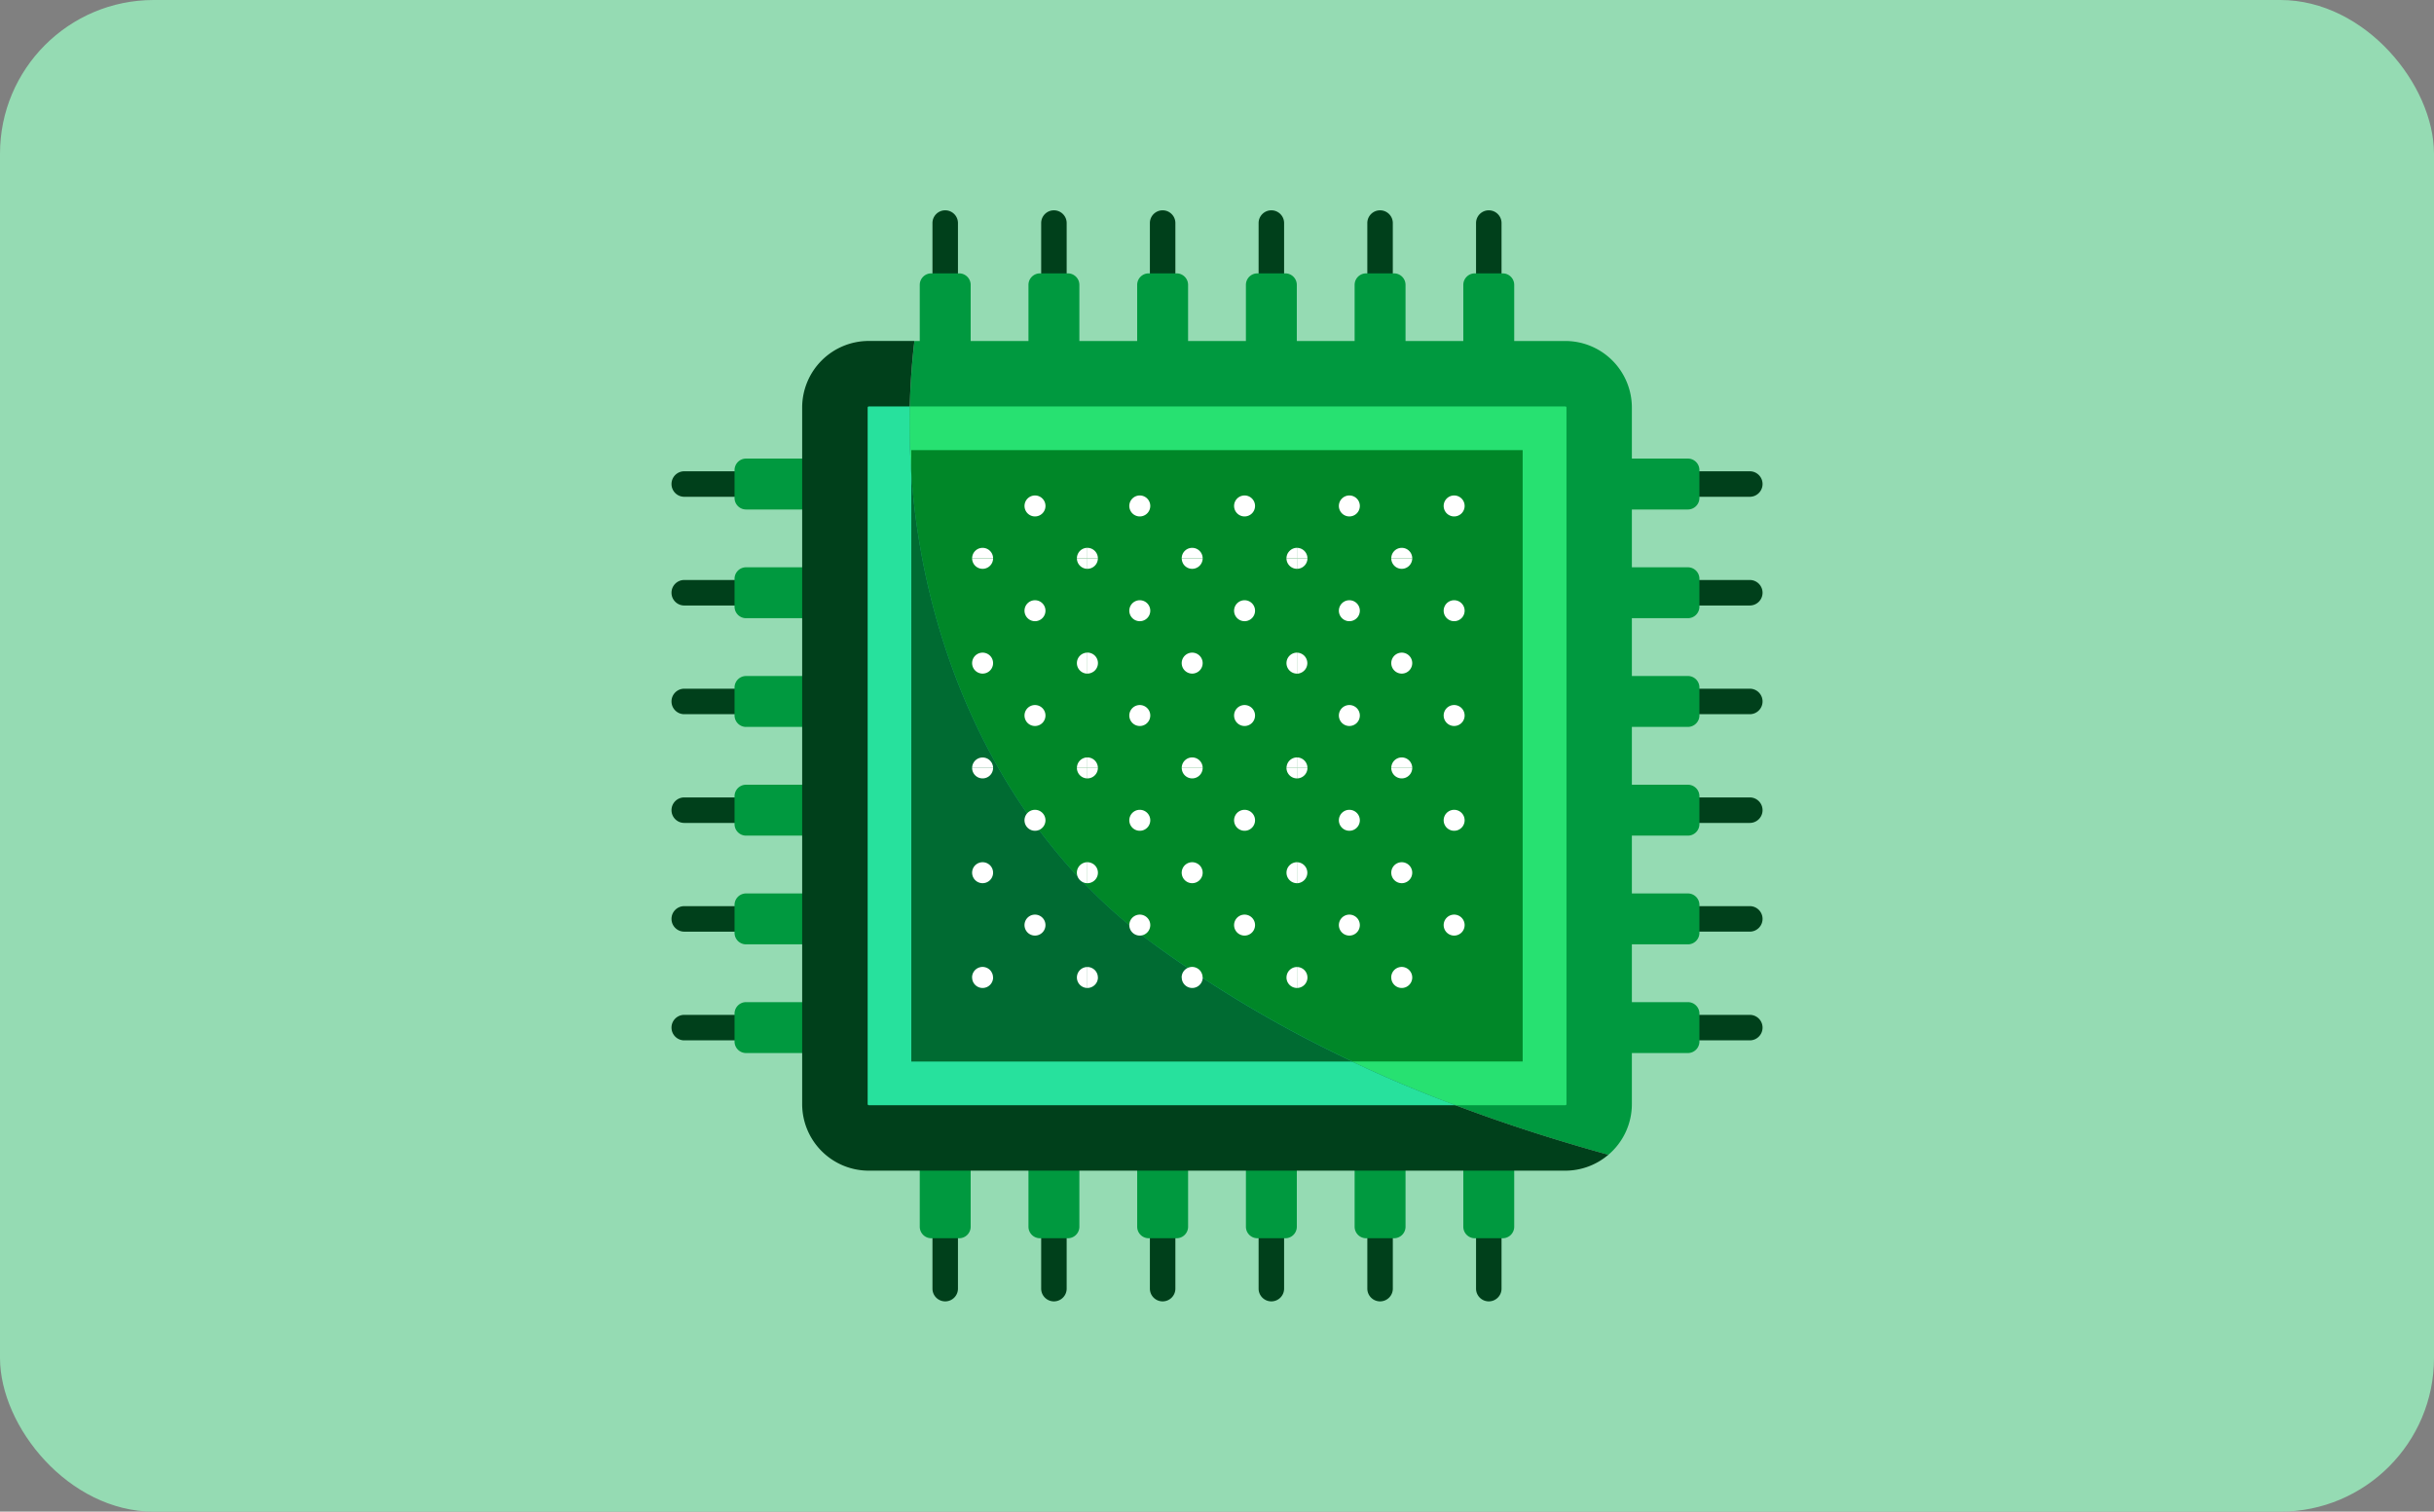 <svg xmlns="http://www.w3.org/2000/svg" xmlns:xlink="http://www.w3.org/1999/xlink" width="190" height="118" viewBox="0 0 190 118">
  <rect x="0" y="0" width="190" height="118" fill="#808080" stroke="none"/>
  <defs>
    <clipPath id="clip-path">
      <rect id="Rectángulo_406443" data-name="Rectángulo 406443" width="85.173" height="85.173" fill="none"/>
    </clipPath>
  </defs>
  <g id="Grupo_1113121" data-name="Grupo 1113121" transform="translate(-324.051 -4459)">
    <rect id="Rectángulo_406444" data-name="Rectángulo 406444" width="190" height="118" rx="12" transform="translate(324.051 4459)" fill="#95dbb3"/>
    <g id="Grupo_1113077" data-name="Grupo 1113077" transform="translate(376.464 4475.413)">
      <g id="Grupo_1113076" data-name="Grupo 1113076" clip-path="url(#clip-path)">
        <path id="Trazado_900086" data-name="Trazado 900086" d="M34.83,7.2H32.84V1a.995.995,0,1,1,1.99,0Z" transform="translate(-12.464 0)" fill="#00401b"/>
        <path id="Trazado_900087" data-name="Trazado 900087" d="M48.507,7.2h-1.99V1a.995.995,0,1,1,1.99,0Z" transform="translate(-17.655 0)" fill="#00401b"/>
        <path id="Trazado_900088" data-name="Trazado 900088" d="M62.185,7.2h-1.99V1a.995.995,0,1,1,1.99,0Z" transform="translate(-22.847 0)" fill="#00401b"/>
        <path id="Trazado_900089" data-name="Trazado 900089" d="M75.863,7.2h-1.99V1a.995.995,0,1,1,1.99,0Z" transform="translate(-28.038 0)" fill="#00401b"/>
        <path id="Trazado_900090" data-name="Trazado 900090" d="M89.54,7.2H87.55V1a.995.995,0,1,1,1.99,0Z" transform="translate(-33.229 0)" fill="#00401b"/>
        <path id="Trazado_900091" data-name="Trazado 900091" d="M103.218,7.2h-1.99V1a.995.995,0,1,1,1.99,0Z" transform="translate(-38.42 0)" fill="#00401b"/>
        <path id="Trazado_900092" data-name="Trazado 900092" d="M34.313,15.129H32.139a.9.9,0,0,1-.9-.9V8.837a.9.9,0,0,1,.9-.9h2.174a.9.9,0,0,1,.9.9v5.39a.9.9,0,0,1-.9.9" transform="translate(-11.855 -3.011)" fill="#00993f"/>
        <path id="Trazado_900093" data-name="Trazado 900093" d="M47.991,15.129H45.817a.9.9,0,0,1-.9-.9V8.837a.9.9,0,0,1,.9-.9h2.174a.9.9,0,0,1,.9.9v5.39a.9.9,0,0,1-.9.9" transform="translate(-17.047 -3.011)" fill="#00993f"/>
        <path id="Trazado_900094" data-name="Trazado 900094" d="M61.668,15.129H59.494a.9.9,0,0,1-.9-.9V8.837a.9.9,0,0,1,.9-.9h2.174a.9.9,0,0,1,.9.9v5.39a.9.9,0,0,1-.9.9" transform="translate(-22.238 -3.011)" fill="#00993f"/>
        <path id="Trazado_900095" data-name="Trazado 900095" d="M75.346,15.129H73.172a.9.9,0,0,1-.9-.9V8.837a.9.9,0,0,1,.9-.9h2.174a.9.9,0,0,1,.9.9v5.39a.9.9,0,0,1-.9.9" transform="translate(-27.429 -3.011)" fill="#00993f"/>
        <path id="Trazado_900096" data-name="Trazado 900096" d="M89.024,15.129H86.85a.9.9,0,0,1-.9-.9V8.837a.9.9,0,0,1,.9-.9h2.174a.9.9,0,0,1,.9.9v5.39a.9.9,0,0,1-.9.9" transform="translate(-32.62 -3.011)" fill="#00993f"/>
        <path id="Trazado_900097" data-name="Trazado 900097" d="M102.7,15.129h-2.174a.9.9,0,0,1-.9-.9V8.837a.9.9,0,0,1,.9-.9H102.7a.9.9,0,0,1,.9.9v5.39a.9.9,0,0,1-.9.9" transform="translate(-37.812 -3.011)" fill="#00993f"/>
        <path id="Trazado_900098" data-name="Trazado 900098" d="M101.228,125.678h1.99v6.2a.995.995,0,1,1-1.99,0Z" transform="translate(-38.42 -47.7)" fill="#00401b"/>
        <path id="Trazado_900099" data-name="Trazado 900099" d="M87.551,125.678h1.99v6.2a.995.995,0,1,1-1.99,0Z" transform="translate(-33.229 -47.7)" fill="#00401b"/>
        <path id="Trazado_900100" data-name="Trazado 900100" d="M73.873,125.678h1.99v6.2a.995.995,0,1,1-1.99,0Z" transform="translate(-28.038 -47.7)" fill="#00401b"/>
        <path id="Trazado_900101" data-name="Trazado 900101" d="M60.195,125.678h1.99v6.2a.995.995,0,1,1-1.99,0Z" transform="translate(-22.847 -47.7)" fill="#00401b"/>
        <path id="Trazado_900102" data-name="Trazado 900102" d="M46.518,125.678h1.99v6.2a.995.995,0,1,1-1.99,0Z" transform="translate(-17.656 -47.7)" fill="#00401b"/>
        <path id="Trazado_900103" data-name="Trazado 900103" d="M32.84,125.678h1.99v6.2a.995.995,0,1,1-1.99,0Z" transform="translate(-12.464 -47.7)" fill="#00401b"/>
        <path id="Trazado_900104" data-name="Trazado 900104" d="M100.528,117.744H102.7a.9.9,0,0,1,.9.9v5.39a.9.9,0,0,1-.9.9h-2.174a.9.9,0,0,1-.9-.9v-5.39a.9.9,0,0,1,.9-.9" transform="translate(-37.812 -44.689)" fill="#00993f"/>
        <path id="Trazado_900105" data-name="Trazado 900105" d="M86.85,117.744h2.174a.9.9,0,0,1,.9.9v5.39a.9.9,0,0,1-.9.9H86.85a.9.9,0,0,1-.9-.9v-5.39a.9.9,0,0,1,.9-.9" transform="translate(-32.62 -44.689)" fill="#00993f"/>
        <path id="Trazado_900106" data-name="Trazado 900106" d="M73.173,117.744h2.174a.9.9,0,0,1,.9.9v5.39a.9.9,0,0,1-.9.9H73.173a.9.9,0,0,1-.9-.9v-5.39a.9.9,0,0,1,.9-.9" transform="translate(-27.429 -44.689)" fill="#00993f"/>
        <path id="Trazado_900107" data-name="Trazado 900107" d="M59.495,117.744h2.174a.9.9,0,0,1,.9.9v5.39a.9.9,0,0,1-.9.9H59.495a.9.9,0,0,1-.9-.9v-5.39a.9.9,0,0,1,.9-.9" transform="translate(-22.238 -44.689)" fill="#00993f"/>
        <path id="Trazado_900108" data-name="Trazado 900108" d="M45.817,117.744h2.174a.9.9,0,0,1,.9.9v5.39a.9.9,0,0,1-.9.9H45.817a.9.9,0,0,1-.9-.9v-5.39a.9.9,0,0,1,.9-.9" transform="translate(-17.047 -44.689)" fill="#00993f"/>
        <path id="Trazado_900109" data-name="Trazado 900109" d="M32.139,117.744h2.174a.9.9,0,0,1,.9.9v5.39a.9.9,0,0,1-.9.9H32.139a.9.9,0,0,1-.9-.9v-5.39a.9.9,0,0,1,.9-.9" transform="translate(-11.855 -44.689)" fill="#00993f"/>
        <path id="Trazado_900110" data-name="Trazado 900110" d="M125.678,34.83V32.84h6.2a.995.995,0,1,1,0,1.99Z" transform="translate(-47.7 -12.464)" fill="#00401b"/>
        <path id="Trazado_900111" data-name="Trazado 900111" d="M125.678,48.507v-1.99h6.2a.995.995,0,1,1,0,1.99Z" transform="translate(-47.7 -17.655)" fill="#00401b"/>
        <path id="Trazado_900112" data-name="Trazado 900112" d="M125.678,62.185v-1.99h6.2a.995.995,0,1,1,0,1.99Z" transform="translate(-47.7 -22.847)" fill="#00401b"/>
        <path id="Trazado_900113" data-name="Trazado 900113" d="M125.678,75.863v-1.99h6.2a.995.995,0,1,1,0,1.99Z" transform="translate(-47.7 -28.038)" fill="#00401b"/>
        <path id="Trazado_900114" data-name="Trazado 900114" d="M125.678,89.54V87.55h6.2a.995.995,0,1,1,0,1.99Z" transform="translate(-47.7 -33.229)" fill="#00401b"/>
        <path id="Trazado_900115" data-name="Trazado 900115" d="M125.678,103.218v-1.99h6.2a.995.995,0,1,1,0,1.99Z" transform="translate(-47.7 -38.42)" fill="#00401b"/>
        <path id="Trazado_900116" data-name="Trazado 900116" d="M117.744,34.313V32.139a.9.9,0,0,1,.9-.9h5.39a.9.9,0,0,1,.9.9v2.174a.9.9,0,0,1-.9.9h-5.39a.9.9,0,0,1-.9-.9" transform="translate(-44.689 -11.855)" fill="#00993f"/>
        <path id="Trazado_900117" data-name="Trazado 900117" d="M117.744,47.991V45.817a.9.9,0,0,1,.9-.9h5.39a.9.9,0,0,1,.9.9v2.174a.9.9,0,0,1-.9.9h-5.39a.9.9,0,0,1-.9-.9" transform="translate(-44.689 -17.047)" fill="#00993f"/>
        <path id="Trazado_900118" data-name="Trazado 900118" d="M117.744,61.668V59.494a.9.9,0,0,1,.9-.9h5.39a.9.9,0,0,1,.9.9v2.174a.9.9,0,0,1-.9.9h-5.39a.9.9,0,0,1-.9-.9" transform="translate(-44.689 -22.238)" fill="#00993f"/>
        <path id="Trazado_900119" data-name="Trazado 900119" d="M117.744,75.346V73.172a.9.9,0,0,1,.9-.9h5.39a.9.9,0,0,1,.9.9v2.174a.9.9,0,0,1-.9.9h-5.39a.9.9,0,0,1-.9-.9" transform="translate(-44.689 -27.429)" fill="#00993f"/>
        <path id="Trazado_900120" data-name="Trazado 900120" d="M117.744,89.024V86.85a.9.9,0,0,1,.9-.9h5.39a.9.9,0,0,1,.9.9v2.174a.9.9,0,0,1-.9.9h-5.39a.9.9,0,0,1-.9-.9" transform="translate(-44.689 -32.62)" fill="#00993f"/>
        <path id="Trazado_900121" data-name="Trazado 900121" d="M117.744,102.7v-2.174a.9.9,0,0,1,.9-.9h5.39a.9.9,0,0,1,.9.9V102.7a.9.9,0,0,1-.9.9h-5.39a.9.9,0,0,1-.9-.9" transform="translate(-44.689 -37.812)" fill="#00993f"/>
        <path id="Trazado_900122" data-name="Trazado 900122" d="M7.2,101.228v1.99H1a.995.995,0,1,1,0-1.99Z" transform="translate(0 -38.42)" fill="#00401b"/>
        <path id="Trazado_900123" data-name="Trazado 900123" d="M7.2,87.551v1.99H1a.995.995,0,1,1,0-1.99Z" transform="translate(0 -33.229)" fill="#00401b"/>
        <path id="Trazado_900124" data-name="Trazado 900124" d="M7.2,73.873v1.99H1a.995.995,0,1,1,0-1.99Z" transform="translate(0 -28.038)" fill="#00401b"/>
        <path id="Trazado_900125" data-name="Trazado 900125" d="M7.2,60.195v1.99H1a.995.995,0,1,1,0-1.99Z" transform="translate(0 -22.847)" fill="#00401b"/>
        <path id="Trazado_900126" data-name="Trazado 900126" d="M7.2,46.518v1.99H1a.995.995,0,1,1,0-1.99Z" transform="translate(0 -17.656)" fill="#00401b"/>
        <path id="Trazado_900127" data-name="Trazado 900127" d="M7.2,32.84v1.99H1a.995.995,0,1,1,0-1.99Z" transform="translate(0 -12.464)" fill="#00401b"/>
        <path id="Trazado_900128" data-name="Trazado 900128" d="M15.129,100.528V102.7a.9.9,0,0,1-.9.9H8.837a.9.9,0,0,1-.9-.9v-2.174a.9.9,0,0,1,.9-.9h5.39a.9.9,0,0,1,.9.9" transform="translate(-3.011 -37.812)" fill="#00993f"/>
        <path id="Trazado_900129" data-name="Trazado 900129" d="M15.129,86.85v2.174a.9.9,0,0,1-.9.9H8.837a.9.9,0,0,1-.9-.9V86.85a.9.9,0,0,1,.9-.9h5.39a.9.9,0,0,1,.9.9" transform="translate(-3.011 -32.62)" fill="#00993f"/>
        <path id="Trazado_900130" data-name="Trazado 900130" d="M15.129,73.172v2.174a.9.9,0,0,1-.9.9H8.837a.9.9,0,0,1-.9-.9V73.172a.9.9,0,0,1,.9-.9h5.39a.9.9,0,0,1,.9.9" transform="translate(-3.011 -27.429)" fill="#00993f"/>
        <path id="Trazado_900131" data-name="Trazado 900131" d="M15.129,59.495v2.174a.9.9,0,0,1-.9.9H8.837a.9.9,0,0,1-.9-.9V59.495a.9.9,0,0,1,.9-.9h5.39a.9.9,0,0,1,.9.9" transform="translate(-3.011 -22.238)" fill="#00993f"/>
        <path id="Trazado_900132" data-name="Trazado 900132" d="M15.129,45.817v2.174a.9.9,0,0,1-.9.9H8.837a.9.9,0,0,1-.9-.9V45.817a.9.9,0,0,1,.9-.9h5.39a.9.9,0,0,1,.9.9" transform="translate(-3.011 -17.047)" fill="#00993f"/>
        <path id="Trazado_900133" data-name="Trazado 900133" d="M15.129,32.139v2.174a.9.9,0,0,1-.9.9H8.837a.9.9,0,0,1-.9-.9V32.139a.9.9,0,0,1,.9-.9h5.39a.9.9,0,0,1,.9.9" transform="translate(-3.011 -11.855)" fill="#00993f"/>
        <path id="Trazado_900134" data-name="Trazado 900134" d="M48.994,63.5C60.062,71.6,72.07,76.528,84.507,79.971a5.188,5.188,0,0,0,1.835-3.962V21.645a5.2,5.2,0,0,0-5.2-5.2h-50.8C28.26,34,34.759,53.1,48.994,63.5" transform="translate(-11.37 -6.24)" fill="#00993f"/>
        <path id="Trazado_900135" data-name="Trazado 900135" d="M43.864,63.5C29.629,53.1,23.13,34,25.207,16.442H21.645a5.2,5.2,0,0,0-5.2,5.2V76.01a5.2,5.2,0,0,0,5.2,5.2H76.01a5.179,5.179,0,0,0,3.368-1.242C66.94,76.528,54.932,71.6,43.864,63.5" transform="translate(-6.24 -6.24)" fill="#00401b"/>
        <path id="Trazado_900136" data-name="Trazado 900136" d="M49,66.631a98.547,98.547,0,0,0,23.6,12.6h8.549a.092.092,0,0,0,.091-.091V24.772a.092.092,0,0,0-.091-.091H29.978C29.59,40.733,36.133,57.231,49,66.631" transform="translate(-11.372 -9.367)" fill="#27e171"/>
        <path id="Trazado_900137" data-name="Trazado 900137" d="M46.991,66.631c-12.862-9.4-19.405-25.9-19.017-41.95h-3.2a.091.091,0,0,0-.091.091V79.136a.091.091,0,0,0,.091.091H70.588a98.547,98.547,0,0,1-23.6-12.6" transform="translate(-9.367 -9.367)" fill="#27e19d"/>
        <path id="Trazado_900138" data-name="Trazado 900138" d="M49.076,68.716A94.429,94.429,0,0,0,64.62,77.9H77.9V30.175H30.175V32c.989,14.318,7.434,28.341,18.9,36.721" transform="translate(-11.453 -11.453)" fill="#008728"/>
        <path id="Trazado_900139" data-name="Trazado 900139" d="M64.62,79.018A94.426,94.426,0,0,1,49.076,69.83c-11.467-8.38-17.912-22.4-18.9-36.721V79.018Z" transform="translate(-11.452 -12.566)" fill="#006b32"/>
        <path id="Trazado_900140" data-name="Trazado 900140" d="M92.2,43.291a.818.818,0,1,0-1.636,0Z" transform="translate(-34.372 -16.12)" fill="#fff"/>
        <path id="Trazado_900141" data-name="Trazado 900141" d="M85.607,36.7a.818.818,0,1,0-.818.818.818.818,0,0,0,.818-.818" transform="translate(-31.87 -13.618)" fill="#fff"/>
        <path id="Trazado_900142" data-name="Trazado 900142" d="M98.791,36.7a.818.818,0,1,0-.818.818.818.818,0,0,0,.818-.818" transform="translate(-36.874 -13.618)" fill="#fff"/>
        <path id="Trazado_900143" data-name="Trazado 900143" d="M79.516,43.291a.817.817,0,0,0-.653-.8.8.8,0,0,0-.165-.017v.818Z" transform="translate(-29.869 -16.12)" fill="#fff"/>
        <path id="Trazado_900144" data-name="Trazado 900144" d="M91.382,68.841a.818.818,0,0,0-.8.653.8.8,0,0,0-.017.165H92.2a.8.8,0,0,0-.017-.165.819.819,0,0,0-.8-.653" transform="translate(-34.373 -26.128)" fill="#fff"/>
        <path id="Trazado_900145" data-name="Trazado 900145" d="M91.382,55.657a.818.818,0,1,0,.818.818.817.817,0,0,0-.818-.818" transform="translate(-34.373 -21.124)" fill="#fff"/>
        <path id="Trazado_900146" data-name="Trazado 900146" d="M85.607,63.067a.818.818,0,1,0-.818.818.818.818,0,0,0,.818-.818" transform="translate(-31.87 -23.626)" fill="#fff"/>
        <path id="Trazado_900147" data-name="Trazado 900147" d="M97.973,62.248a.818.818,0,1,0,.818.819.818.818,0,0,0-.818-.819" transform="translate(-36.874 -23.626)" fill="#fff"/>
        <path id="Trazado_900148" data-name="Trazado 900148" d="M84.79,49.064a.818.818,0,1,0,.818.819.818.818,0,0,0-.818-.819" transform="translate(-31.871 -18.622)" fill="#fff"/>
        <path id="Trazado_900149" data-name="Trazado 900149" d="M97.973,49.064a.818.818,0,1,0,.818.819.818.818,0,0,0-.818-.819" transform="translate(-36.874 -18.622)" fill="#fff"/>
        <path id="Trazado_900150" data-name="Trazado 900150" d="M78.863,68.858a.8.8,0,0,0-.165-.017v.818h.818a.8.8,0,0,0-.017-.165.818.818,0,0,0-.636-.636" transform="translate(-29.869 -26.128)" fill="#fff"/>
        <path id="Trazado_900151" data-name="Trazado 900151" d="M78.863,57.277a.819.819,0,0,0,0-1.6.85.85,0,0,0-.165-.017v1.637a.805.805,0,0,0,.165-.017" transform="translate(-29.869 -21.124)" fill="#fff"/>
        <path id="Trazado_900152" data-name="Trazado 900152" d="M90.628,44.109a.818.818,0,0,0,1.572-.318H90.564a.812.812,0,0,0,.064.318" transform="translate(-34.373 -16.62)" fill="#fff"/>
        <path id="Trazado_900153" data-name="Trazado 900153" d="M78.7,44.609a.8.8,0,0,0,.165-.017.818.818,0,0,0,.653-.8H78.7Z" transform="translate(-29.87 -16.62)" fill="#fff"/>
        <path id="Trazado_900154" data-name="Trazado 900154" d="M92.06,95.569a.818.818,0,0,0-1.5.457H92.2a.814.814,0,0,0-.14-.457" transform="translate(-34.373 -36.136)" fill="#fff"/>
        <path id="Trazado_900155" data-name="Trazado 900155" d="M91.382,83.661a.818.818,0,1,0-.818-.819.819.819,0,0,0,.818.819" transform="translate(-34.373 -31.132)" fill="#fff"/>
        <path id="Trazado_900156" data-name="Trazado 900156" d="M84.79,88.616a.818.818,0,1,0,.818.819.818.818,0,0,0-.818-.819" transform="translate(-31.871 -33.633)" fill="#fff"/>
        <path id="Trazado_900157" data-name="Trazado 900157" d="M98.791,89.434a.818.818,0,1,0-.818.818.818.818,0,0,0,.818-.818" transform="translate(-36.874 -33.633)" fill="#fff"/>
        <path id="Trazado_900158" data-name="Trazado 900158" d="M84.79,75.432a.818.818,0,1,0,.818.819.818.818,0,0,0-.818-.819" transform="translate(-31.871 -28.63)" fill="#fff"/>
        <path id="Trazado_900159" data-name="Trazado 900159" d="M97.973,75.432a.818.818,0,1,0,.818.819.818.818,0,0,0-.818-.819" transform="translate(-36.874 -28.63)" fill="#fff"/>
        <path id="Trazado_900160" data-name="Trazado 900160" d="M79.516,96.026a.817.817,0,0,0-.653-.8.8.8,0,0,0-.165-.017v.818Z" transform="translate(-29.869 -36.135)" fill="#fff"/>
        <path id="Trazado_900161" data-name="Trazado 900161" d="M78.863,83.644a.819.819,0,0,0,0-1.6.8.8,0,0,0-.165-.017v1.637a.805.805,0,0,0,.165-.017" transform="translate(-29.869 -31.132)" fill="#fff"/>
        <path id="Trazado_900162" data-name="Trazado 900162" d="M91.382,70.977a.818.818,0,0,0,.818-.818H90.564a.817.817,0,0,0,.818.818" transform="translate(-34.373 -26.628)" fill="#fff"/>
        <path id="Trazado_900163" data-name="Trazado 900163" d="M78.7,70.977a.8.8,0,0,0,.165-.017.818.818,0,0,0,.653-.8H78.7Z" transform="translate(-29.87 -26.628)" fill="#fff"/>
        <path id="Trazado_900164" data-name="Trazado 900164" d="M90.564,96.526a.818.818,0,0,0,1.572.318.812.812,0,0,0,.065-.318Z" transform="translate(-34.373 -36.636)" fill="#fff"/>
        <path id="Trazado_900165" data-name="Trazado 900165" d="M78.7,97.344a.8.8,0,0,0,.165-.017.818.818,0,0,0,.653-.8H78.7Z" transform="translate(-29.87 -36.636)" fill="#fff"/>
        <path id="Trazado_900166" data-name="Trazado 900166" d="M77.52,42.833a.814.814,0,0,0-.14.457H78.2v-.818a.813.813,0,0,0-.319.065.823.823,0,0,0-.36.3" transform="translate(-29.369 -16.12)" fill="#fff"/>
        <path id="Trazado_900167" data-name="Trazado 900167" d="M65.833,43.291a.818.818,0,1,0-1.636,0Z" transform="translate(-24.365 -16.12)" fill="#fff"/>
        <path id="Trazado_900168" data-name="Trazado 900168" d="M59.241,36.7a.818.818,0,1,0-.818.818.818.818,0,0,0,.818-.818" transform="translate(-21.863 -13.618)" fill="#fff"/>
        <path id="Trazado_900169" data-name="Trazado 900169" d="M72.424,36.7a.818.818,0,1,0-.818.818.818.818,0,0,0,.818-.818" transform="translate(-26.867 -13.618)" fill="#fff"/>
        <path id="Trazado_900170" data-name="Trazado 900170" d="M53.15,43.291a.814.814,0,0,0-.14-.457.831.831,0,0,0-.221-.221.814.814,0,0,0-.457-.14v.818Z" transform="translate(-19.862 -16.12)" fill="#fff"/>
        <path id="Trazado_900171" data-name="Trazado 900171" d="M78.2,68.841a.818.818,0,0,0-.8.653.8.8,0,0,0-.017.165H78.2Z" transform="translate(-29.369 -26.128)" fill="#fff"/>
        <path id="Trazado_900172" data-name="Trazado 900172" d="M65.015,68.841a.818.818,0,0,0-.8.653.8.8,0,0,0-.017.165h1.636a.8.8,0,0,0-.017-.165.819.819,0,0,0-.8-.653" transform="translate(-24.365 -26.128)" fill="#fff"/>
        <path id="Trazado_900173" data-name="Trazado 900173" d="M77.38,56.475a.818.818,0,0,0,.818.819V55.657a.818.818,0,0,0-.818.818" transform="translate(-29.369 -21.124)" fill="#fff"/>
        <path id="Trazado_900174" data-name="Trazado 900174" d="M65.015,57.294a.818.818,0,1,0-.818-.819.819.819,0,0,0,.818.819" transform="translate(-24.365 -21.125)" fill="#fff"/>
        <path id="Trazado_900175" data-name="Trazado 900175" d="M58.423,63.885a.818.818,0,1,0-.818-.818.818.818,0,0,0,.818.818" transform="translate(-21.863 -23.626)" fill="#fff"/>
        <path id="Trazado_900176" data-name="Trazado 900176" d="M71.606,63.885a.818.818,0,1,0-.818-.818.818.818,0,0,0,.818.818" transform="translate(-26.867 -23.626)" fill="#fff"/>
        <path id="Trazado_900177" data-name="Trazado 900177" d="M58.423,50.7a.818.818,0,1,0-.818-.818.818.818,0,0,0,.818.818" transform="translate(-21.863 -18.622)" fill="#fff"/>
        <path id="Trazado_900178" data-name="Trazado 900178" d="M71.606,50.7a.818.818,0,1,0-.818-.818.818.818,0,0,0,.818.818" transform="translate(-26.867 -18.622)" fill="#fff"/>
        <path id="Trazado_900179" data-name="Trazado 900179" d="M53.15,69.659a.805.805,0,0,0-.017-.165.817.817,0,0,0-.8-.653v.818Z" transform="translate(-19.862 -26.128)" fill="#fff"/>
        <path id="Trazado_900180" data-name="Trazado 900180" d="M52.789,57.154a.818.818,0,0,0-.457-1.5v1.637a.81.81,0,0,0,.457-.14" transform="translate(-19.862 -21.124)" fill="#fff"/>
        <path id="Trazado_900181" data-name="Trazado 900181" d="M77.38,43.791a.818.818,0,0,0,.818.818v-.818Z" transform="translate(-29.369 -16.62)" fill="#fff"/>
        <path id="Trazado_900182" data-name="Trazado 900182" d="M64.261,44.109a.818.818,0,0,0,1.572-.318H64.2a.812.812,0,0,0,.064.318" transform="translate(-24.365 -16.62)" fill="#fff"/>
        <path id="Trazado_900183" data-name="Trazado 900183" d="M52.332,44.609a.818.818,0,0,0,.818-.818h-.818Z" transform="translate(-19.862 -16.62)" fill="#fff"/>
        <path id="Trazado_900184" data-name="Trazado 900184" d="M78.2,95.209a.817.817,0,0,0-.818.818H78.2Z" transform="translate(-29.369 -36.136)" fill="#fff"/>
        <path id="Trazado_900185" data-name="Trazado 900185" d="M65.693,95.569a.818.818,0,0,0-1.5.457h1.636a.814.814,0,0,0-.14-.457" transform="translate(-24.365 -36.136)" fill="#fff"/>
        <path id="Trazado_900186" data-name="Trazado 900186" d="M78.2,82.025a.818.818,0,1,0,0,1.637Z" transform="translate(-29.369 -31.132)" fill="#fff"/>
        <path id="Trazado_900187" data-name="Trazado 900187" d="M65.015,82.025a.818.818,0,1,0,.818.818.817.817,0,0,0-.818-.818" transform="translate(-24.365 -31.132)" fill="#fff"/>
        <path id="Trazado_900188" data-name="Trazado 900188" d="M58.423,88.616a.818.818,0,1,0,.818.819.818.818,0,0,0-.818-.819" transform="translate(-21.863 -33.633)" fill="#fff"/>
        <path id="Trazado_900189" data-name="Trazado 900189" d="M71.606,88.616a.818.818,0,1,0,.818.819.818.818,0,0,0-.818-.819" transform="translate(-26.867 -33.633)" fill="#fff"/>
        <path id="Trazado_900190" data-name="Trazado 900190" d="M58.423,75.432a.818.818,0,1,0,.818.819.818.818,0,0,0-.818-.819" transform="translate(-21.863 -28.63)" fill="#fff"/>
        <path id="Trazado_900191" data-name="Trazado 900191" d="M71.606,75.432a.818.818,0,1,0,.818.819.818.818,0,0,0-.818-.819" transform="translate(-26.867 -28.63)" fill="#fff"/>
        <path id="Trazado_900192" data-name="Trazado 900192" d="M53.15,96.026a.816.816,0,0,0-.14-.457.831.831,0,0,0-.221-.221.814.814,0,0,0-.457-.14v.818Z" transform="translate(-19.862 -36.135)" fill="#fff"/>
        <path id="Trazado_900193" data-name="Trazado 900193" d="M52.789,82.165a.814.814,0,0,0-.457-.14v1.637a.819.819,0,0,0,.457-1.5" transform="translate(-19.862 -31.132)" fill="#fff"/>
        <path id="Trazado_900194" data-name="Trazado 900194" d="M77.38,70.159a.818.818,0,0,0,.818.818v-.818Z" transform="translate(-29.369 -26.628)" fill="#fff"/>
        <path id="Trazado_900195" data-name="Trazado 900195" d="M65.015,70.977a.818.818,0,0,0,.818-.818H64.2a.817.817,0,0,0,.818.818" transform="translate(-24.365 -26.628)" fill="#fff"/>
        <path id="Trazado_900196" data-name="Trazado 900196" d="M52.332,70.159v.818a.817.817,0,0,0,.818-.818Z" transform="translate(-19.862 -26.628)" fill="#fff"/>
        <path id="Trazado_900197" data-name="Trazado 900197" d="M78.2,96.526H77.38a.818.818,0,0,0,.818.818Z" transform="translate(-29.369 -36.636)" fill="#fff"/>
        <path id="Trazado_900198" data-name="Trazado 900198" d="M64.2,96.526a.818.818,0,0,0,1.572.318.812.812,0,0,0,.065-.318Z" transform="translate(-24.365 -36.636)" fill="#fff"/>
        <path id="Trazado_900199" data-name="Trazado 900199" d="M52.332,96.526v.818a.814.814,0,0,0,.457-.14.823.823,0,0,0,.3-.36.813.813,0,0,0,.065-.318Z" transform="translate(-19.862 -36.636)" fill="#fff"/>
        <path id="Trazado_900200" data-name="Trazado 900200" d="M51.153,42.833a.814.814,0,0,0-.14.457h.818v-.818a.819.819,0,0,0-.679.36" transform="translate(-19.362 -16.12)" fill="#fff"/>
        <path id="Trazado_900201" data-name="Trazado 900201" d="M39.466,43.291a.818.818,0,1,0-1.636,0Z" transform="translate(-14.358 -16.12)" fill="#fff"/>
        <path id="Trazado_900202" data-name="Trazado 900202" d="M46.058,36.7a.818.818,0,1,0-.818.818.818.818,0,0,0,.818-.818" transform="translate(-16.86 -13.618)" fill="#fff"/>
        <path id="Trazado_900203" data-name="Trazado 900203" d="M51.831,68.841a.818.818,0,0,0-.8.653.8.8,0,0,0-.017.165h.818Z" transform="translate(-19.362 -26.128)" fill="#fff"/>
        <path id="Trazado_900204" data-name="Trazado 900204" d="M39.449,69.494a.818.818,0,0,0-1.6,0,.805.805,0,0,0-.017.165h1.636a.8.8,0,0,0-.017-.165" transform="translate(-14.358 -26.128)" fill="#fff"/>
        <path id="Trazado_900205" data-name="Trazado 900205" d="M51.013,56.475a.818.818,0,0,0,.818.819V55.657a.818.818,0,0,0-.818.818" transform="translate(-19.362 -21.124)" fill="#fff"/>
        <path id="Trazado_900206" data-name="Trazado 900206" d="M38.648,55.657a.818.818,0,1,0,.818.818.817.817,0,0,0-.818-.818" transform="translate(-14.358 -21.124)" fill="#fff"/>
        <path id="Trazado_900207" data-name="Trazado 900207" d="M45.239,63.885a.818.818,0,1,0-.818-.818.818.818,0,0,0,.818.818" transform="translate(-16.86 -23.626)" fill="#fff"/>
        <path id="Trazado_900208" data-name="Trazado 900208" d="M45.239,50.7a.818.818,0,1,0-.818-.818.818.818,0,0,0,.818.818" transform="translate(-16.86 -18.622)" fill="#fff"/>
        <path id="Trazado_900209" data-name="Trazado 900209" d="M51.013,43.791a.818.818,0,0,0,.818.818v-.818Z" transform="translate(-19.362 -16.62)" fill="#fff"/>
        <path id="Trazado_900210" data-name="Trazado 900210" d="M37.894,44.109a.818.818,0,0,0,1.572-.318H37.83a.812.812,0,0,0,.064.318" transform="translate(-14.358 -16.62)" fill="#fff"/>
        <path id="Trazado_900211" data-name="Trazado 900211" d="M51.831,95.209a.817.817,0,0,0-.818.818h.818Z" transform="translate(-19.362 -36.136)" fill="#fff"/>
        <path id="Trazado_900212" data-name="Trazado 900212" d="M39.326,95.569a.818.818,0,0,0-1.5.457h1.636a.814.814,0,0,0-.14-.457" transform="translate(-14.358 -36.136)" fill="#fff"/>
        <path id="Trazado_900213" data-name="Trazado 900213" d="M51.512,82.089a.818.818,0,0,0,.319,1.572V82.024a.813.813,0,0,0-.319.065" transform="translate(-19.362 -31.132)" fill="#fff"/>
        <path id="Trazado_900214" data-name="Trazado 900214" d="M38.648,82.025a.818.818,0,1,0,.818.818.817.817,0,0,0-.818-.818" transform="translate(-14.358 -31.132)" fill="#fff"/>
        <path id="Trazado_900215" data-name="Trazado 900215" d="M45.239,88.616a.818.818,0,1,0,.818.819.818.818,0,0,0-.818-.819" transform="translate(-16.86 -33.633)" fill="#fff"/>
        <path id="Trazado_900216" data-name="Trazado 900216" d="M45.239,75.432a.818.818,0,1,0,.818.819.818.818,0,0,0-.818-.819" transform="translate(-16.86 -28.63)" fill="#fff"/>
        <path id="Trazado_900217" data-name="Trazado 900217" d="M51.013,70.159a.818.818,0,0,0,.818.818v-.818Z" transform="translate(-19.362 -26.628)" fill="#fff"/>
        <path id="Trazado_900218" data-name="Trazado 900218" d="M38.648,70.977a.818.818,0,0,0,.818-.818H37.83a.817.817,0,0,0,.818.818" transform="translate(-14.358 -26.628)" fill="#fff"/>
        <path id="Trazado_900219" data-name="Trazado 900219" d="M51.013,96.526a.818.818,0,0,0,.818.818v-.818Z" transform="translate(-19.362 -36.636)" fill="#fff"/>
        <path id="Trazado_900220" data-name="Trazado 900220" d="M37.83,96.526a.818.818,0,0,0,1.572.318.812.812,0,0,0,.065-.318Z" transform="translate(-14.358 -36.636)" fill="#fff"/>
      </g>
    </g>
  </g>
</svg>
